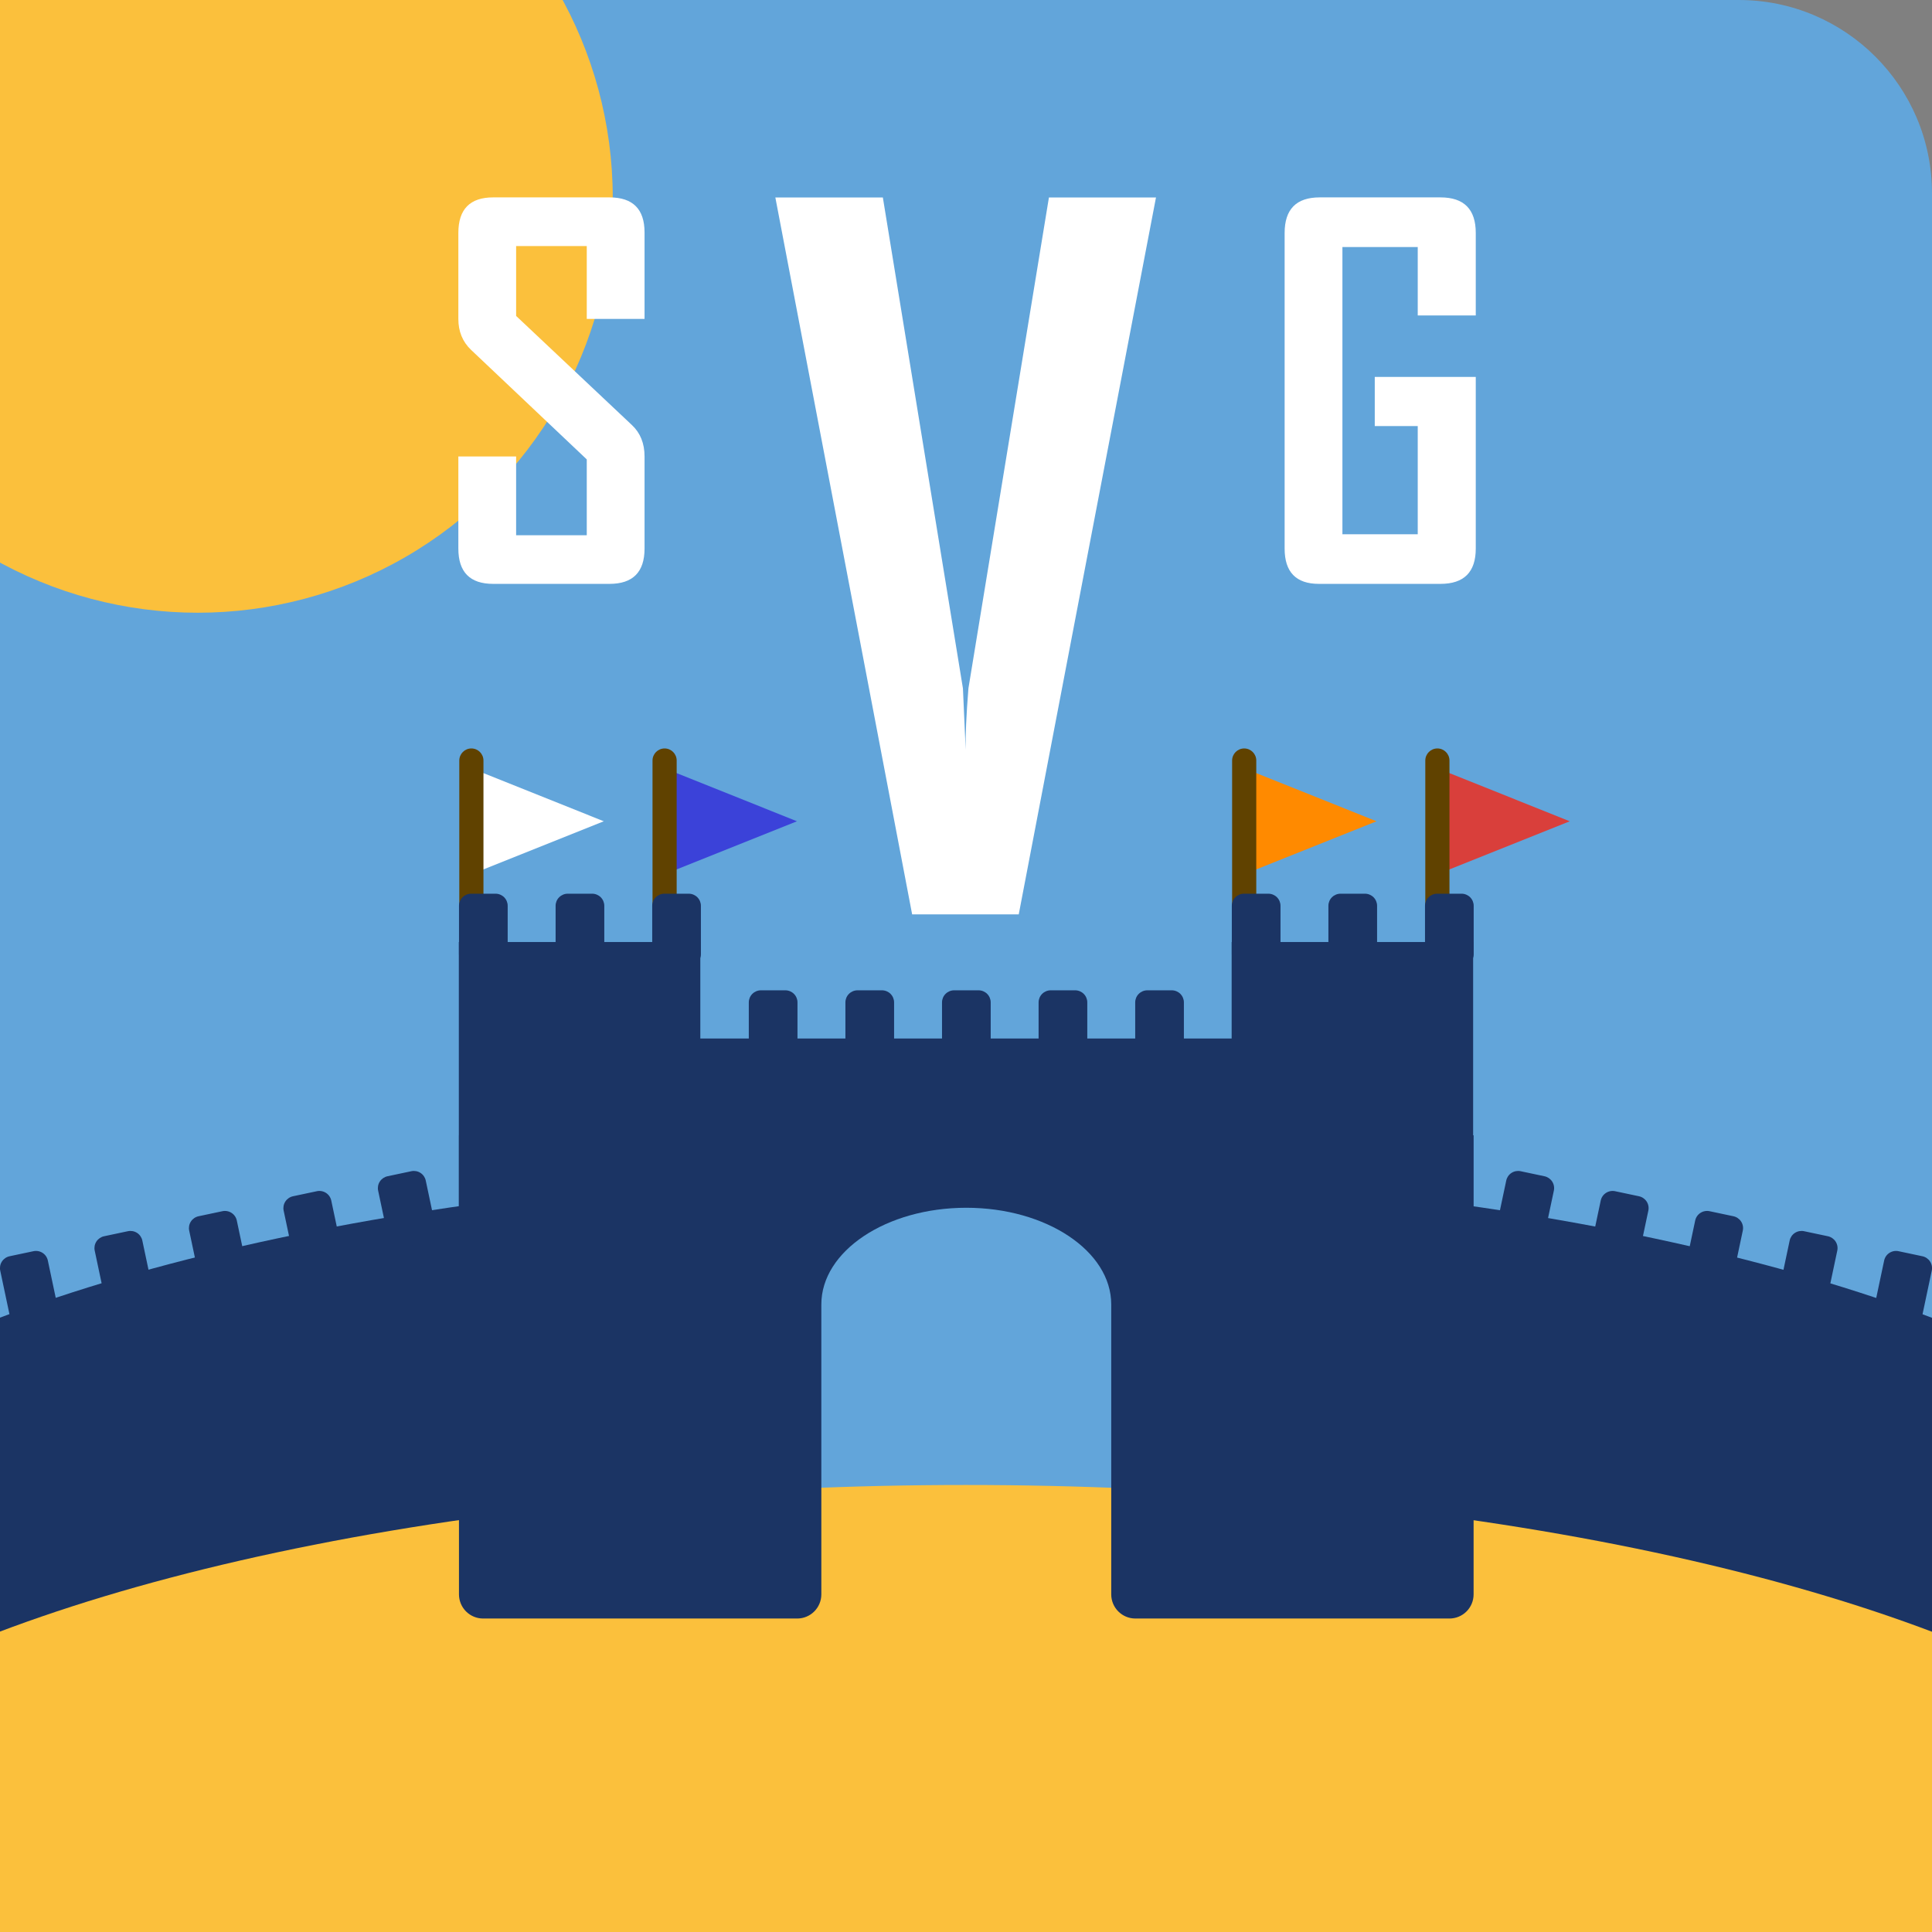 <svg xmlns="http://www.w3.org/2000/svg" version="1.1" xmlns:xlink="http://www.w3.org/1999/xlink" width="80" height="80"><rect width="100%" height="100%" fill="#808080" stroke="none"/><svg viewBox="0 0 80 80" version="1.1" xmlns="http://www.w3.org/2000/svg" xmlns:xlink="http://www.w3.org/1999/xlink" xml:space="preserve" xmlns:serif="http://www.serif.com/" style="fill-rule:evenodd;clip-rule:evenodd;stroke-linejoin:round;stroke-miterlimit:2;">
    <g id="SvgjsG1003" transform="matrix(0.96,0,0,0.96,-4.44977e-15,0)">
        <path d="M83.333,8.333L83.333,75C83.333,79.599 79.599,83.333 75,83.333L8.333,83.333C3.734,83.333 0,79.599 0,75L0,8.333C0,3.734 3.734,0 8.333,0L75,0C79.599,0 83.333,3.734 83.333,8.333Z" style="fill:rgb(98,165,218);"></path>
        <clipPath id="SvgjsClipPath1002">
            <path d="M83.333,8.333L83.333,75C83.333,79.599 79.599,83.333 75,83.333L8.333,83.333C3.734,83.333 0,79.599 0,75L0,8.333C0,3.734 3.734,0 8.333,0L75,0C79.599,0 83.333,3.734 83.333,8.333Z"></path>
        </clipPath>
        <g clip-path="url(#_clip1)">
            <g transform="matrix(1.406,0,0,4.282,-14.583,-56.539)">
                <ellipse cx="40" cy="29.5" rx="40" ry="4.5" style="fill:rgb(27,52,100);"></ellipse>
            </g>
            <g transform="matrix(1.042,0,0,1.042,4.63518e-15,0)">
                <rect x="27" y="46" width="26" height="20" style="fill:rgb(98,165,218);"></rect>
            </g>
            <g transform="matrix(1.406,0,0,4.282,-14.583,-42.998)">
                <ellipse cx="40" cy="29.5" rx="40" ry="4.5" style="fill:rgb(251,192,60);"></ellipse>
            </g>
            <g transform="matrix(1.042,0,0,0.772,2.083,30.44)">
                <path d="M32,49.65C32,50.396 31.552,51 31,51C28.273,51 20.727,51 18,51C17.735,51 17.48,50.858 17.293,50.605C17.105,50.351 17,50.008 17,49.65C17,44.186 17,24 17,24L59,24L59,49.65C59,50.008 58.895,50.351 58.707,50.605C58.52,50.858 58.265,51 58,51C55.273,51 47.727,51 45,51C44.448,51 44,50.396 44,49.65C44,45.539 44,33.45 44,33.45C44,30.47 41.311,28.05 38,28.05C34.689,28.05 32,30.47 32,33.45L32,49.65Z" style="fill:rgb(27,52,100);"></path>
            </g>
            <g transform="matrix(0.248,0,0,0.579,15.575,26.736)">
                <rect x="17" y="24" width="42" height="27" style="fill:rgb(27,52,100);"></rect>
            </g>
            <g>
                <g>
                    <g transform="matrix(3.18918e-17,0.521,-0.651,3.98648e-17,41.667,13.542)">
                        <path d="M42,24L46,32L38,32L42,24Z" style="fill:white;"></path>
                    </g>
                    <g transform="matrix(1.042,0,0,1.215,-41.667,-5.382)">
                        <path d="M59.5,31C59.776,31 60,31.192 60,31.429C60,32.533 60,35.467 60,36.571C60,36.808 59.776,37 59.5,37C59.224,37 59,36.808 59,36.571C59,35.467 59,32.533 59,31.429C59,31.192 59.224,31 59.5,31Z" style="fill:rgb(96,66,0);"></path>
                    </g>
                </g>
                <g>
                    <g transform="matrix(3.18918e-17,0.521,-0.651,3.98648e-17,50,13.542)">
                        <path d="M42,24L46,32L38,32L42,24Z" style="fill:rgb(59,66,217);"></path>
                    </g>
                    <g transform="matrix(1.042,0,0,1.215,-33.333,-5.382)">
                        <path d="M59.5,31C59.776,31 60,31.192 60,31.429C60,32.533 60,35.467 60,36.571C60,36.808 59.776,37 59.5,37C59.224,37 59,36.808 59,36.571C59,35.467 59,32.533 59,31.429C59,31.192 59.224,31 59.5,31Z" style="fill:rgb(96,66,0);"></path>
                    </g>
                </g>
                <g>
                    <g transform="matrix(3.18918e-17,0.521,-0.651,3.98648e-17,75,13.542)">
                        <path d="M42,24L46,32L38,32L42,24Z" style="fill:rgb(255,138,0);"></path>
                    </g>
                    <g transform="matrix(1.042,0,0,1.215,-8.333,-5.382)">
                        <path d="M59.5,31C59.776,31 60,31.192 60,31.429C60,32.533 60,35.467 60,36.571C60,36.808 59.776,37 59.5,37C59.224,37 59,36.808 59,36.571C59,35.467 59,32.533 59,31.429C59,31.192 59.224,31 59.5,31Z" style="fill:rgb(96,66,0);"></path>
                    </g>
                </g>
                <g>
                    <g transform="matrix(3.18918e-17,0.521,-0.651,3.98648e-17,83.333,13.542)">
                        <path d="M42,24L46,32L38,32L42,24Z" style="fill:rgb(217,63,59);"></path>
                    </g>
                    <g transform="matrix(1.042,0,0,1.215,4.63518e-15,-5.382)">
                        <path d="M59.5,31C59.776,31 60,31.192 60,31.429C60,32.533 60,35.467 60,36.571C60,36.808 59.776,37 59.5,37C59.224,37 59,36.808 59,36.571C59,35.467 59,32.533 59,31.429C59,31.192 59.224,31 59.5,31Z" style="fill:rgb(96,66,0);"></path>
                    </g>
                </g>
            </g>
            <g transform="matrix(1,0,0,1,0,6.25)">
                <g transform="matrix(0.05,0,0,0.116,18.948,29.514)">
                    <path d="M48.5,24C51.284,24 53.955,24.474 55.925,25.318C57.894,26.162 59,27.307 59,28.5C59,33.494 59,41.506 59,46.5C59,47.693 57.894,48.838 55.925,49.682C53.955,50.526 51.284,51 48.5,51C42.086,51 33.914,51 27.5,51C24.716,51 22.045,50.526 20.075,49.682C18.106,48.838 17,47.693 17,46.5C17,41.506 17,33.494 17,28.5C17,27.307 18.106,26.162 20.075,25.318C22.045,24.474 24.716,24 27.5,24C33.914,24 42.086,24 48.5,24Z" style="fill:rgb(27,52,100);"></path>
                </g>
                <g transform="matrix(0.05,0,0,0.116,23.115,29.514)">
                    <path d="M48.5,24C51.284,24 53.955,24.474 55.925,25.318C57.894,26.162 59,27.307 59,28.5C59,33.494 59,41.506 59,46.5C59,47.693 57.894,48.838 55.925,49.682C53.955,50.526 51.284,51 48.5,51C42.086,51 33.914,51 27.5,51C24.716,51 22.045,50.526 20.075,49.682C18.106,48.838 17,47.693 17,46.5C17,41.506 17,33.494 17,28.5C17,27.307 18.106,26.162 20.075,25.318C22.045,24.474 24.716,24 27.5,24C33.914,24 42.086,24 48.5,24Z" style="fill:rgb(27,52,100);"></path>
                </g>
                <g transform="matrix(0.05,0,0,0.116,27.282,29.514)">
                    <path d="M48.5,24C51.284,24 53.955,24.474 55.925,25.318C57.894,26.162 59,27.307 59,28.5C59,33.494 59,41.506 59,46.5C59,47.693 57.894,48.838 55.925,49.682C53.955,50.526 51.284,51 48.5,51C42.086,51 33.914,51 27.5,51C24.716,51 22.045,50.526 20.075,49.682C18.106,48.838 17,47.693 17,46.5C17,41.506 17,33.494 17,28.5C17,27.307 18.106,26.162 20.075,25.318C22.045,24.474 24.716,24 27.5,24C33.914,24 42.086,24 48.5,24Z" style="fill:rgb(27,52,100);"></path>
                </g>
            </g>
            <g transform="matrix(1,0,0,1,0,6.25)">
                <g transform="matrix(0.05,0,0,0.116,60.615,29.514)">
                    <path d="M48.5,24C51.284,24 53.955,24.474 55.925,25.318C57.894,26.162 59,27.307 59,28.5C59,33.494 59,41.506 59,46.5C59,47.693 57.894,48.838 55.925,49.682C53.955,50.526 51.284,51 48.5,51C42.086,51 33.914,51 27.5,51C24.716,51 22.045,50.526 20.075,49.682C18.106,48.838 17,47.693 17,46.5C17,41.506 17,33.494 17,28.5C17,27.307 18.106,26.162 20.075,25.318C22.045,24.474 24.716,24 27.5,24C33.914,24 42.086,24 48.5,24Z" style="fill:rgb(27,52,100);"></path>
                </g>
                <g transform="matrix(0.05,0,0,0.116,52.282,29.514)">
                    <path d="M48.5,24C51.284,24 53.955,24.474 55.925,25.318C57.894,26.162 59,27.307 59,28.5C59,33.494 59,41.506 59,46.5C59,47.693 57.894,48.838 55.925,49.682C53.955,50.526 51.284,51 48.5,51C42.086,51 33.914,51 27.5,51C24.716,51 22.045,50.526 20.075,49.682C18.106,48.838 17,47.693 17,46.5C17,41.506 17,33.494 17,28.5C17,27.307 18.106,26.162 20.075,25.318C22.045,24.474 24.716,24 27.5,24C33.914,24 42.086,24 48.5,24Z" style="fill:rgb(27,52,100);"></path>
                </g>
                <g transform="matrix(0.05,0,0,0.116,56.448,29.514)">
                    <path d="M48.5,24C51.284,24 53.955,24.474 55.925,25.318C57.894,26.162 59,27.307 59,28.5C59,33.494 59,41.506 59,46.5C59,47.693 57.894,48.838 55.925,49.682C53.955,50.526 51.284,51 48.5,51C42.086,51 33.914,51 27.5,51C24.716,51 22.045,50.526 20.075,49.682C18.106,48.838 17,47.693 17,46.5C17,41.506 17,33.494 17,28.5C17,27.307 18.106,26.162 20.075,25.318C22.045,24.474 24.716,24 27.5,24C33.914,24 42.086,24 48.5,24Z" style="fill:rgb(27,52,100);"></path>
                </g>
            </g>
            <g transform="matrix(0.248,0,0,0.579,48.909,26.736)">
                <rect x="17" y="24" width="42" height="27" style="fill:rgb(27,52,100);"></rect>
            </g>
            <g transform="matrix(1,0,0,1,0,3.125)">
                <g transform="matrix(0.05,0,0,0.116,31.448,36.806)">
                    <path d="M48.5,24C51.284,24 53.955,24.474 55.925,25.318C57.894,26.162 59,27.307 59,28.5C59,33.494 59,41.506 59,46.5C59,47.693 57.894,48.838 55.925,49.682C53.955,50.526 51.284,51 48.5,51C42.086,51 33.914,51 27.5,51C24.716,51 22.045,50.526 20.075,49.682C18.106,48.838 17,47.693 17,46.5C17,41.506 17,33.494 17,28.5C17,27.307 18.106,26.162 20.075,25.318C22.045,24.474 24.716,24 27.5,24C33.914,24 42.086,24 48.5,24Z" style="fill:rgb(27,52,100);"></path>
                </g>
                <g transform="matrix(0.05,0,0,0.116,35.615,36.806)">
                    <path d="M48.5,24C51.284,24 53.955,24.474 55.925,25.318C57.894,26.162 59,27.307 59,28.5C59,33.494 59,41.506 59,46.5C59,47.693 57.894,48.838 55.925,49.682C53.955,50.526 51.284,51 48.5,51C42.086,51 33.914,51 27.5,51C24.716,51 22.045,50.526 20.075,49.682C18.106,48.838 17,47.693 17,46.5C17,41.506 17,33.494 17,28.5C17,27.307 18.106,26.162 20.075,25.318C22.045,24.474 24.716,24 27.5,24C33.914,24 42.086,24 48.5,24Z" style="fill:rgb(27,52,100);"></path>
                </g>
                <g transform="matrix(0.05,0,0,0.116,48.115,36.806)">
                    <path d="M48.5,24C51.284,24 53.955,24.474 55.925,25.318C57.894,26.162 59,27.307 59,28.5C59,33.494 59,41.506 59,46.5C59,47.693 57.894,48.838 55.925,49.682C53.955,50.526 51.284,51 48.5,51C42.086,51 33.914,51 27.5,51C24.716,51 22.045,50.526 20.075,49.682C18.106,48.838 17,47.693 17,46.5C17,41.506 17,33.494 17,28.5C17,27.307 18.106,26.162 20.075,25.318C22.045,24.474 24.716,24 27.5,24C33.914,24 42.086,24 48.5,24Z" style="fill:rgb(27,52,100);"></path>
                </g>
                <g transform="matrix(0.05,0,0,0.116,39.782,36.806)">
                    <path d="M48.5,24C51.284,24 53.955,24.474 55.925,25.318C57.894,26.162 59,27.307 59,28.5C59,33.494 59,41.506 59,46.5C59,47.693 57.894,48.838 55.925,49.682C53.955,50.526 51.284,51 48.5,51C42.086,51 33.914,51 27.5,51C24.716,51 22.045,50.526 20.075,49.682C18.106,48.838 17,47.693 17,46.5C17,41.506 17,33.494 17,28.5C17,27.307 18.106,26.162 20.075,25.318C22.045,24.474 24.716,24 27.5,24C33.914,24 42.086,24 48.5,24Z" style="fill:rgb(27,52,100);"></path>
                </g>
                <g transform="matrix(0.05,0,0,0.116,43.948,36.806)">
                    <path d="M48.5,24C51.284,24 53.955,24.474 55.925,25.318C57.894,26.162 59,27.307 59,28.5C59,33.494 59,41.506 59,46.5C59,47.693 57.894,48.838 55.925,49.682C53.955,50.526 51.284,51 48.5,51C42.086,51 33.914,51 27.5,51C24.716,51 22.045,50.526 20.075,49.682C18.106,48.838 17,47.693 17,46.5C17,41.506 17,33.494 17,28.5C17,27.307 18.106,26.162 20.075,25.318C22.045,24.474 24.716,24 27.5,24C33.914,24 42.086,24 48.5,24Z" style="fill:rgb(27,52,100);"></path>
                </g>
            </g>
            <g transform="matrix(0.978,-0.207,0.207,0.978,-39.881,22.261)">
                <g transform="matrix(0.05,0,0,0.116,31.448,36.806)">
                    <path d="M48.5,24C51.284,24 53.955,24.474 55.925,25.318C57.894,26.162 59,27.307 59,28.5C59,33.494 59,41.506 59,46.5C59,47.693 57.894,48.838 55.925,49.682C53.955,50.526 51.284,51 48.5,51C42.086,51 33.914,51 27.5,51C24.716,51 22.045,50.526 20.075,49.682C18.106,48.838 17,47.693 17,46.5C17,41.506 17,33.494 17,28.5C17,27.307 18.106,26.162 20.075,25.318C22.045,24.474 24.716,24 27.5,24C33.914,24 42.086,24 48.5,24Z" style="fill:rgb(27,52,100);"></path>
                </g>
                <g transform="matrix(0.05,0,0,0.116,35.615,36.806)">
                    <path d="M48.5,24C51.284,24 53.955,24.474 55.925,25.318C57.894,26.162 59,27.307 59,28.5C59,33.494 59,41.506 59,46.5C59,47.693 57.894,48.838 55.925,49.682C53.955,50.526 51.284,51 48.5,51C42.086,51 33.914,51 27.5,51C24.716,51 22.045,50.526 20.075,49.682C18.106,48.838 17,47.693 17,46.5C17,41.506 17,33.494 17,28.5C17,27.307 18.106,26.162 20.075,25.318C22.045,24.474 24.716,24 27.5,24C33.914,24 42.086,24 48.5,24Z" style="fill:rgb(27,52,100);"></path>
                </g>
                <g transform="matrix(0.05,0,0,0.116,48.115,36.806)">
                    <path d="M48.5,24C51.284,24 53.955,24.474 55.925,25.318C57.894,26.162 59,27.307 59,28.5C59,33.494 59,41.506 59,46.5C59,47.693 57.894,48.838 55.925,49.682C53.955,50.526 51.284,51 48.5,51C42.086,51 33.914,51 27.5,51C24.716,51 22.045,50.526 20.075,49.682C18.106,48.838 17,47.693 17,46.5C17,41.506 17,33.494 17,28.5C17,27.307 18.106,26.162 20.075,25.318C22.045,24.474 24.716,24 27.5,24C33.914,24 42.086,24 48.5,24Z" style="fill:rgb(27,52,100);"></path>
                </g>
                <g transform="matrix(0.05,1.37676e-18,0,0.116,39.782,36.806)">
                    <path d="M48.5,24C51.284,24 53.955,24.474 55.925,25.318C57.894,26.162 59,27.307 59,28.5C59,33.494 59,41.506 59,46.5C59,47.693 57.894,48.838 55.925,49.682C53.955,50.526 51.284,51 48.5,51C42.086,51 33.914,51 27.5,51C24.716,51 22.045,50.526 20.075,49.682C18.106,48.838 17,47.693 17,46.5C17,41.506 17,33.494 17,28.5C17,27.307 18.106,26.162 20.075,25.318C22.045,24.474 24.716,24 27.5,24C33.914,24 42.086,24 48.5,24Z" style="fill:rgb(27,52,100);"></path>
                </g>
                <g transform="matrix(0.05,0,0,0.116,43.948,36.806)">
                    <path d="M48.5,24C51.284,24 53.955,24.474 55.925,25.318C57.894,26.162 59,27.307 59,28.5C59,33.494 59,41.506 59,46.5C59,47.693 57.894,48.838 55.925,49.682C53.955,50.526 51.284,51 48.5,51C42.086,51 33.914,51 27.5,51C24.716,51 22.045,50.526 20.075,49.682C18.106,48.838 17,47.693 17,46.5C17,41.506 17,33.494 17,28.5C17,27.307 18.106,26.162 20.075,25.318C22.045,24.474 24.716,24 27.5,24C33.914,24 42.086,24 48.5,24Z" style="fill:rgb(27,52,100);"></path>
                </g>
            </g>
            <g transform="matrix(-0.978,-0.207,-0.207,0.978,123.214,22.261)">
                <g transform="matrix(0.05,0,0,0.116,31.448,36.806)">
                    <path d="M48.5,24C51.284,24 53.955,24.474 55.925,25.318C57.894,26.162 59,27.307 59,28.5C59,33.494 59,41.506 59,46.5C59,47.693 57.894,48.838 55.925,49.682C53.955,50.526 51.284,51 48.5,51C42.086,51 33.914,51 27.5,51C24.716,51 22.045,50.526 20.075,49.682C18.106,48.838 17,47.693 17,46.5C17,41.506 17,33.494 17,28.5C17,27.307 18.106,26.162 20.075,25.318C22.045,24.474 24.716,24 27.5,24C33.914,24 42.086,24 48.5,24Z" style="fill:rgb(27,52,100);"></path>
                </g>
                <g transform="matrix(0.05,0,0,0.116,35.615,36.806)">
                    <path d="M48.5,24C51.284,24 53.955,24.474 55.925,25.318C57.894,26.162 59,27.307 59,28.5C59,33.494 59,41.506 59,46.5C59,47.693 57.894,48.838 55.925,49.682C53.955,50.526 51.284,51 48.5,51C42.086,51 33.914,51 27.5,51C24.716,51 22.045,50.526 20.075,49.682C18.106,48.838 17,47.693 17,46.5C17,41.506 17,33.494 17,28.5C17,27.307 18.106,26.162 20.075,25.318C22.045,24.474 24.716,24 27.5,24C33.914,24 42.086,24 48.5,24Z" style="fill:rgb(27,52,100);"></path>
                </g>
                <g transform="matrix(0.05,0,0,0.116,48.115,36.806)">
                    <path d="M48.5,24C51.284,24 53.955,24.474 55.925,25.318C57.894,26.162 59,27.307 59,28.5C59,33.494 59,41.506 59,46.5C59,47.693 57.894,48.838 55.925,49.682C53.955,50.526 51.284,51 48.5,51C42.086,51 33.914,51 27.5,51C24.716,51 22.045,50.526 20.075,49.682C18.106,48.838 17,47.693 17,46.5C17,41.506 17,33.494 17,28.5C17,27.307 18.106,26.162 20.075,25.318C22.045,24.474 24.716,24 27.5,24C33.914,24 42.086,24 48.5,24Z" style="fill:rgb(27,52,100);"></path>
                </g>
                <g transform="matrix(0.05,1.37676e-18,0,0.116,39.782,36.806)">
                    <path d="M48.5,24C51.284,24 53.955,24.474 55.925,25.318C57.894,26.162 59,27.307 59,28.5C59,33.494 59,41.506 59,46.5C59,47.693 57.894,48.838 55.925,49.682C53.955,50.526 51.284,51 48.5,51C42.086,51 33.914,51 27.5,51C24.716,51 22.045,50.526 20.075,49.682C18.106,48.838 17,47.693 17,46.5C17,41.506 17,33.494 17,28.5C17,27.307 18.106,26.162 20.075,25.318C22.045,24.474 24.716,24 27.5,24C33.914,24 42.086,24 48.5,24Z" style="fill:rgb(27,52,100);"></path>
                </g>
                <g transform="matrix(0.05,0,0,0.116,43.948,36.806)">
                    <path d="M48.5,24C51.284,24 53.955,24.474 55.925,25.318C57.894,26.162 59,27.307 59,28.5C59,33.494 59,41.506 59,46.5C59,47.693 57.894,48.838 55.925,49.682C53.955,50.526 51.284,51 48.5,51C42.086,51 33.914,51 27.5,51C24.716,51 22.045,50.526 20.075,49.682C18.106,48.838 17,47.693 17,46.5C17,41.506 17,33.494 17,28.5C17,27.307 18.106,26.162 20.075,25.318C22.045,24.474 24.716,24 27.5,24C33.914,24 42.086,24 48.5,24Z" style="fill:rgb(27,52,100);"></path>
                </g>
            </g>
            <g transform="matrix(0.595,0,0,0.193,19.048,40.162)">
                <rect x="17" y="24" width="42" height="27" style="fill:rgb(27,52,100);"></rect>
            </g>
            <g transform="matrix(1.989,0,0,1.989,-23.295,-21.307)">
                <circle cx="16" cy="15" r="9" style="fill:rgb(251,192,60);"></circle>
            </g>
            <g transform="matrix(1.072,0,0,1.072,-3.012,-19.399)">
                <g transform="matrix(0.407,-4.16334e-17,1.249e-16,0.407,28.477,30.322)">
                    <path d="M0.656,24.192C0.656,26.519 -0.5,27.683 -2.811,27.683L-14.31,27.683C-16.605,27.683 -17.752,26.519 -17.752,24.192L-17.752,15.085L-12.04,15.085L-12.04,22.873L-5.057,22.873L-5.057,15.378L-16.507,4.538C-17.337,3.741 -17.752,2.724 -17.752,1.487L-17.752,-7.01C-17.752,-9.353 -16.605,-10.525 -14.31,-10.525L-2.811,-10.525C-0.5,-10.525 0.656,-9.37 0.656,-7.058L0.656,1.487L-5.057,1.487L-5.057,-5.716L-12.04,-5.716L-12.04,1.194L-0.589,11.985C0.241,12.766 0.656,13.799 0.656,15.085L0.656,24.192Z" style="fill:white;fill-rule:nonzero;"></path>
                </g>
                <g transform="matrix(0.407,1.57975e-17,-1.57975e-16,0.407,43.331,30.322)">
                    <path d="M46.334,24.192C46.334,26.519 45.171,27.683 42.843,27.683L30.832,27.683C28.569,27.683 27.438,26.519 27.438,24.192L27.438,-7.01C27.438,-9.353 28.594,-10.525 30.905,-10.525L42.843,-10.525C45.171,-10.525 46.334,-9.353 46.334,-7.01L46.334,1.145L40.597,1.145L40.597,-5.618L33.151,-5.618L33.151,22.776L40.597,22.776L40.597,12.082L36.349,12.082L36.349,7.224L46.334,7.224L46.334,24.192Z" style="fill:white;fill-rule:nonzero;"></path>
                </g>
                <g transform="matrix(0.754,1.53444e-16,-2.03632e-17,0.754,31.064,33.978)">
                    <path d="M24.215,-10.525L16.891,27.732L11.203,27.732L3.903,-10.525L9.64,-10.525L13.913,15.671C13.945,16.42 13.994,17.51 14.059,18.943C14.043,18.194 14.092,17.103 14.206,15.671L18.502,-10.525L24.215,-10.525Z" style="fill:white;fill-rule:nonzero;"></path>
                </g>
            </g>
        </g>
    </g>
</svg><style>@media (prefers-color-scheme: light) { :root { filter: none; } }
@media (prefers-color-scheme: dark) { :root { filter: none; } }
</style></svg>